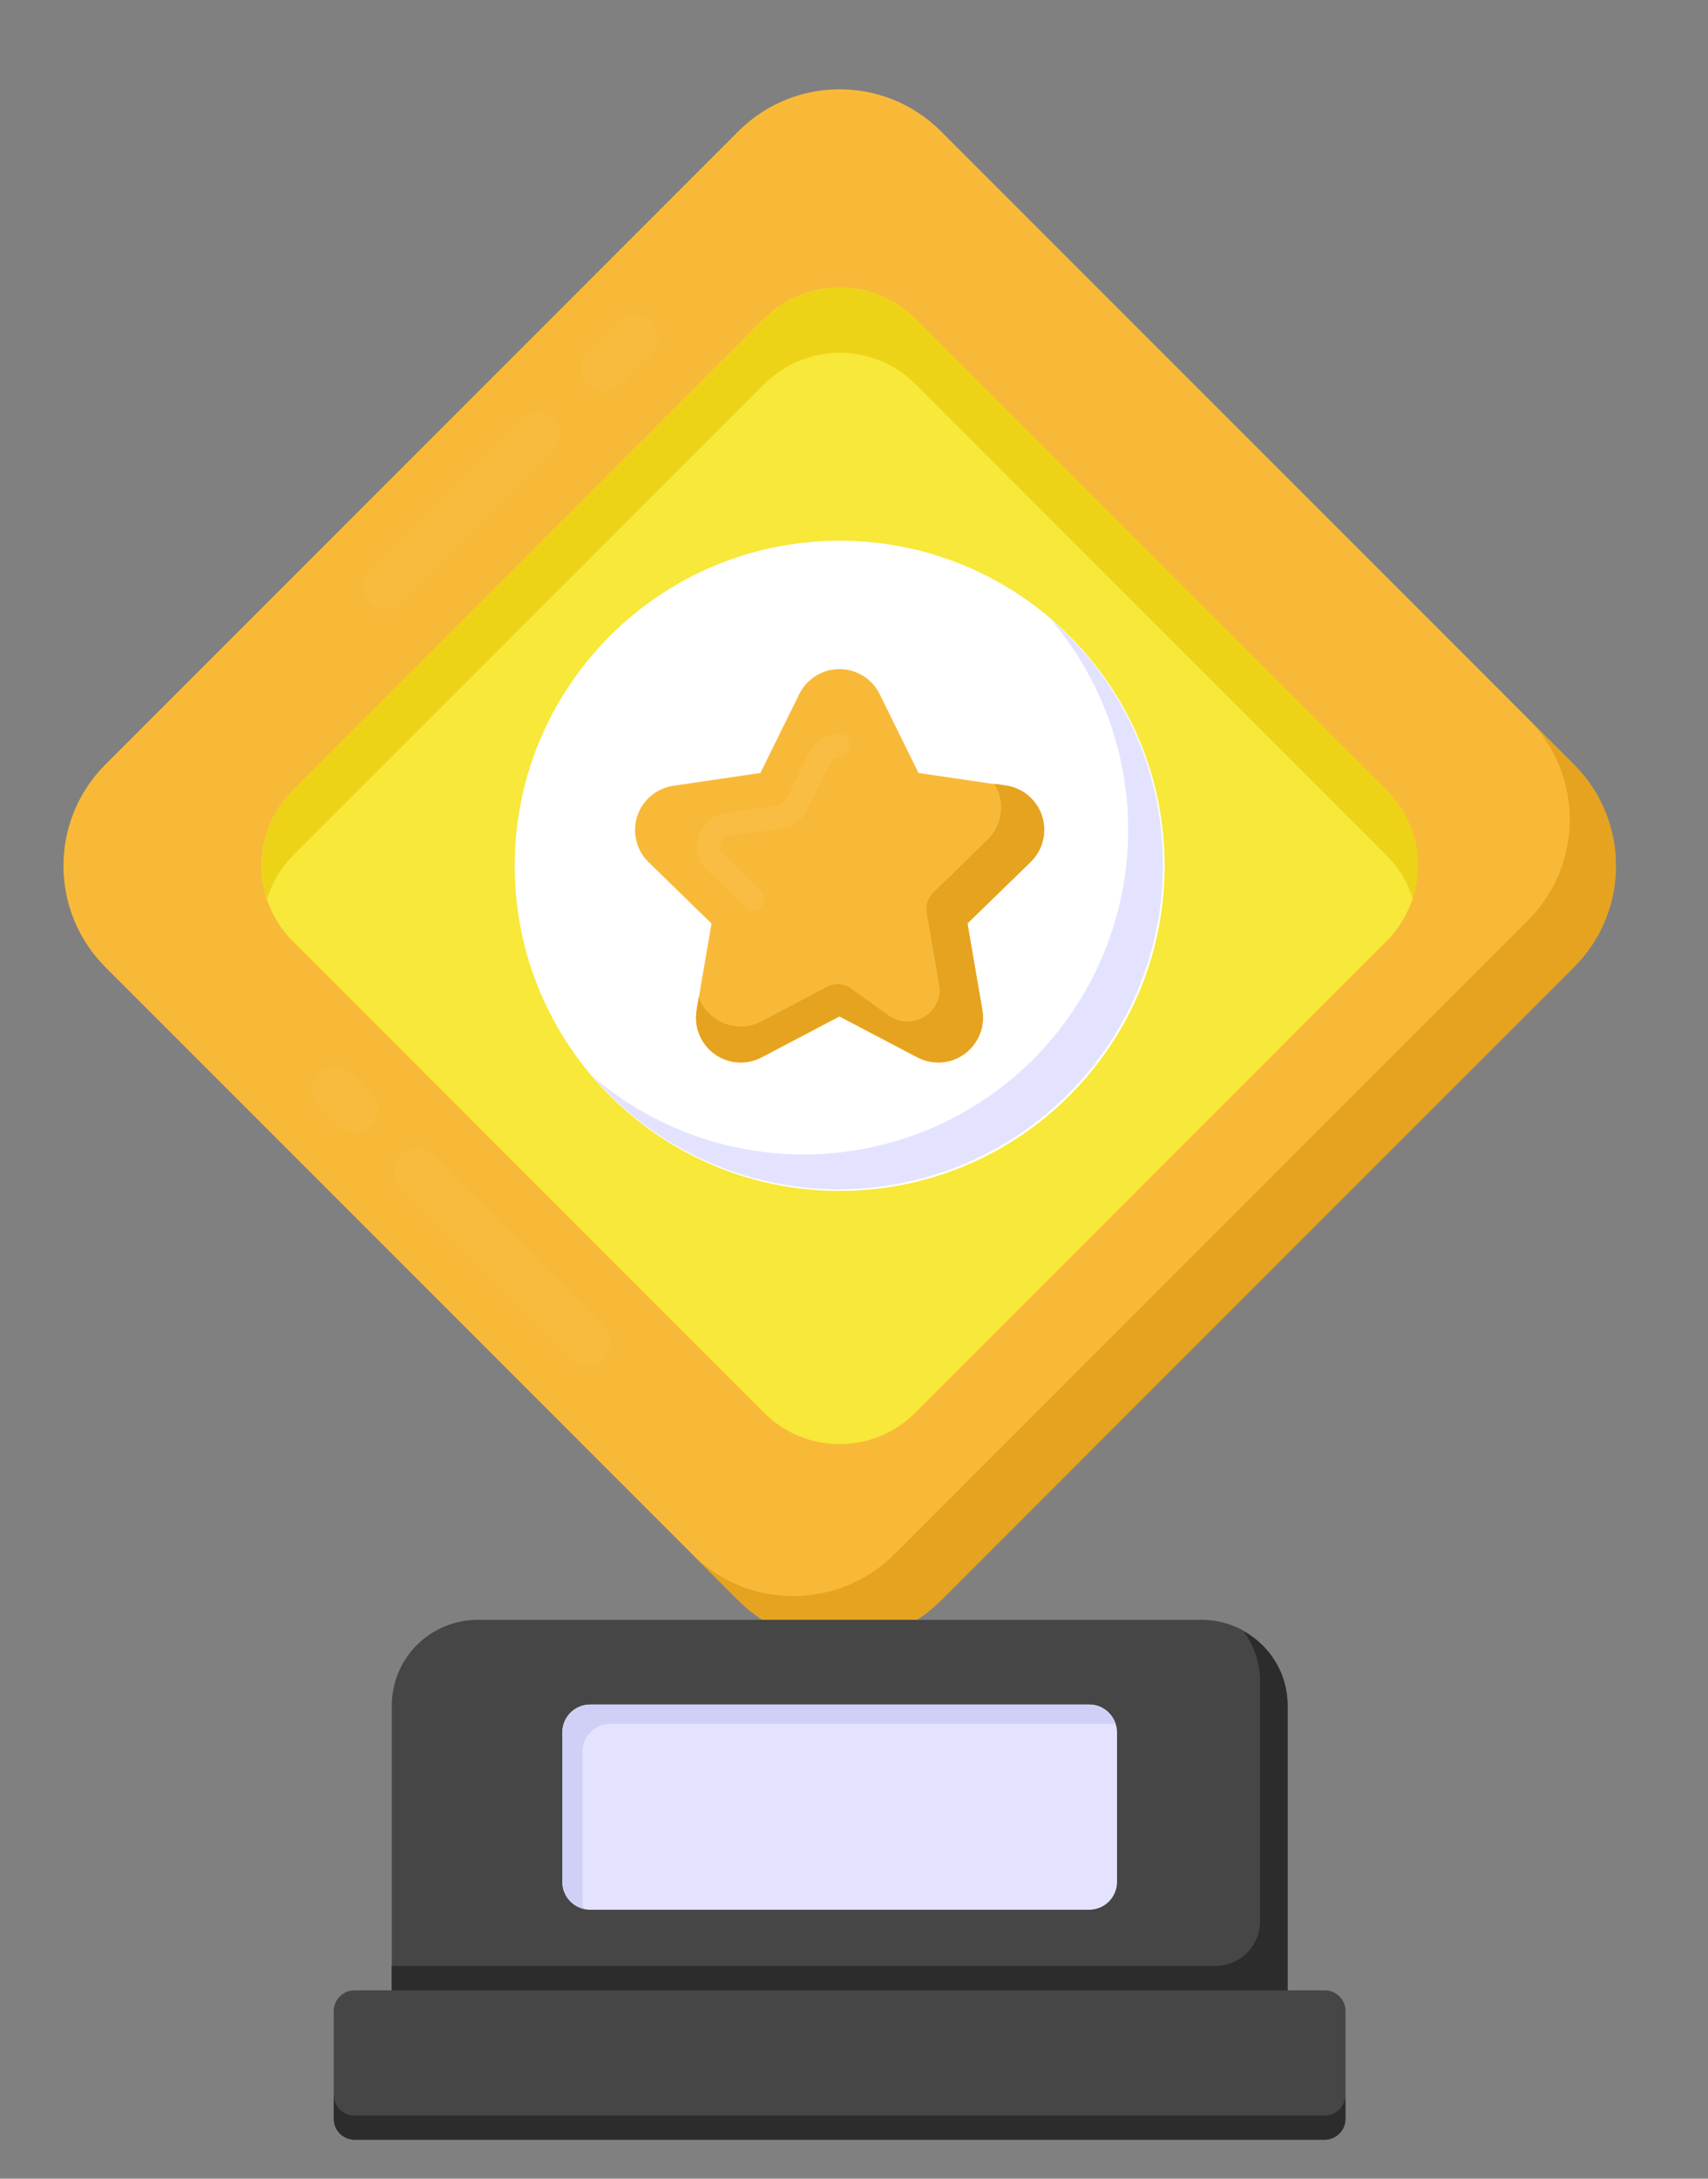 <svg width="40" height="51" viewBox="0 0 40 51" fill="none" xmlns="http://www.w3.org/2000/svg">
<rect x="0" y="0" width="40" height="51" fill="#808080" stroke="none"/>
<g id="83">
<g id="Group 2747">
<path id="Rectangle 129" d="M17.292 3.073L2.469 17.896C1.159 19.206 1.159 21.33 2.469 22.64L17.292 37.463C18.602 38.773 20.726 38.773 22.036 37.463L36.859 22.64C38.169 21.33 38.169 19.206 36.859 17.896L22.036 3.073C20.726 1.763 18.602 1.763 17.292 3.073Z" fill="#F9B938"/>
</g>
<g id="Group 2756" opacity="0.4">
<g id="Group 2749" opacity="0.4">
<g id="Group 2748" opacity="0.4">
<path id="Path 1651" opacity="0.4" d="M13.4 31.814L9.372 27.786C9.277 27.684 9.225 27.55 9.227 27.41C9.23 27.271 9.286 27.138 9.385 27.04C9.483 26.941 9.616 26.885 9.755 26.882C9.894 26.88 10.029 26.932 10.131 27.027L14.159 31.055C14.254 31.157 14.306 31.291 14.303 31.431C14.301 31.57 14.245 31.703 14.146 31.801C14.048 31.9 13.915 31.956 13.776 31.959C13.636 31.961 13.502 31.909 13.4 31.814Z" fill="white"/>
</g>
</g>
<g id="Group 2751" opacity="0.4">
<g id="Group 2750" opacity="0.4">
<path id="Path 1652" opacity="0.4" d="M7.942 26.36L7.46 25.877C7.365 25.775 7.313 25.641 7.315 25.501C7.318 25.362 7.374 25.229 7.472 25.131C7.571 25.032 7.704 24.976 7.843 24.973C7.982 24.971 8.117 25.023 8.219 25.118L8.701 25.601C8.796 25.703 8.848 25.837 8.845 25.977C8.843 26.116 8.787 26.249 8.688 26.347C8.59 26.446 8.457 26.502 8.318 26.505C8.178 26.507 8.044 26.455 7.942 26.36Z" fill="white"/>
</g>
</g>
<g id="Group 2753" opacity="0.4">
<g id="Group 2752" opacity="0.4">
<path id="Path 1653" opacity="0.4" d="M8.669 14.1C8.619 14.05 8.579 13.991 8.552 13.926C8.525 13.861 8.511 13.791 8.511 13.72C8.511 13.65 8.525 13.58 8.552 13.515C8.579 13.45 8.619 13.391 8.669 13.341L12.198 9.811C12.299 9.71 12.435 9.654 12.578 9.654C12.72 9.654 12.857 9.711 12.957 9.812C13.058 9.912 13.115 10.049 13.114 10.191C13.114 10.334 13.058 10.47 12.957 10.571L9.428 14.1C9.378 14.15 9.319 14.19 9.254 14.217C9.189 14.244 9.119 14.258 9.048 14.258C8.978 14.258 8.908 14.244 8.843 14.217C8.778 14.19 8.719 14.15 8.669 14.1Z" fill="white"/>
</g>
</g>
<g id="Group 2755" opacity="0.4">
<g id="Group 2754" opacity="0.4">
<path id="Path 1654" opacity="0.4" d="M13.773 9C13.673 8.899 13.616 8.762 13.616 8.62C13.616 8.478 13.673 8.341 13.773 8.24L14.493 7.521C14.595 7.426 14.729 7.374 14.869 7.376C15.008 7.379 15.141 7.435 15.239 7.534C15.338 7.632 15.394 7.765 15.396 7.904C15.399 8.044 15.347 8.178 15.252 8.28L14.532 9C14.431 9.1 14.295 9.157 14.152 9.157C14.01 9.157 13.874 9.1 13.773 9Z" fill="white"/>
</g>
</g>
</g>
<g id="Group 2757">
<path id="Path 1655" d="M36.864 22.635L22.036 37.464C21.407 38.093 20.553 38.447 19.663 38.447C18.773 38.447 17.919 38.093 17.29 37.464L16.216 36.39C16.846 37.015 17.698 37.365 18.586 37.363C19.473 37.361 20.324 37.007 20.951 36.379L35.78 21.551C36.091 21.24 36.338 20.871 36.507 20.465C36.675 20.059 36.762 19.623 36.762 19.183C36.762 18.744 36.675 18.308 36.507 17.902C36.338 17.496 36.091 17.127 35.78 16.816L36.864 17.9C37.175 18.211 37.422 18.58 37.591 18.986C37.76 19.392 37.846 19.828 37.846 20.267C37.846 20.707 37.76 21.143 37.591 21.549C37.422 21.955 37.175 22.324 36.864 22.635Z" fill="#E5A320"/>
</g>
<g id="Group 2758">
<path id="Rectangle 130" d="M17.898 7.462L6.858 18.502C5.883 19.477 5.883 21.059 6.858 22.034L17.898 33.074C18.873 34.049 20.455 34.049 21.43 33.074L32.47 22.034C33.445 21.059 33.445 19.477 32.47 18.502L21.43 7.462C20.455 6.487 18.873 6.487 17.898 7.462Z" fill="#F7E839"/>
</g>
<g id="Group 2759">
<path id="Path 1656" d="M33.085 21.036C32.969 20.654 32.758 20.306 32.473 20.026L21.435 8.988C20.966 8.52 20.331 8.257 19.669 8.257C19.006 8.257 18.371 8.52 17.902 8.988L6.864 20.026C6.581 20.312 6.372 20.662 6.252 21.046C6.111 20.608 6.092 20.139 6.197 19.69C6.303 19.242 6.53 18.831 6.852 18.502L17.9 7.463C18.369 6.995 19.004 6.732 19.666 6.732C20.329 6.732 20.964 6.995 21.433 7.463L32.473 18.5C32.799 18.825 33.029 19.234 33.138 19.681C33.245 20.129 33.227 20.598 33.085 21.036Z" fill="#EDD318"/>
</g>
<g id="Group 2760">
<path id="Path 1657" d="M30.153 39.928V46.592H9.175V39.928C9.175 39.395 9.387 38.884 9.763 38.507C10.14 38.131 10.651 37.919 11.184 37.919H28.145C28.678 37.919 29.188 38.131 29.565 38.508C29.941 38.885 30.153 39.395 30.153 39.928Z" fill="#474646"/>
</g>
<g id="Group 2761">
<path id="Path 1658" d="M30.155 39.933V46.59H9.174V46.021H28.463C28.741 46.021 29.007 45.911 29.203 45.714C29.4 45.518 29.51 45.252 29.51 44.974V39.364C29.512 38.942 29.377 38.531 29.124 38.193C29.438 38.361 29.7 38.613 29.882 38.919C30.064 39.226 30.158 39.577 30.155 39.933Z" fill="#2D2C2C"/>
</g>
<g id="Group 2762">
<path id="Rectangle 131" d="M31.027 46.592H8.301C8.033 46.592 7.816 46.809 7.816 47.077V49.601C7.816 49.869 8.033 50.086 8.301 50.086H31.027C31.295 50.086 31.512 49.869 31.512 49.601V47.077C31.512 46.809 31.295 46.592 31.027 46.592Z" fill="#474646"/>
</g>
<g id="Group 2763">
<path id="Path 1659" d="M31.508 49.038V49.596C31.509 49.726 31.459 49.85 31.368 49.943C31.277 50.035 31.154 50.088 31.024 50.09H8.3C8.17 50.088 8.047 50.035 7.957 49.943C7.866 49.85 7.816 49.725 7.817 49.596V49.038C7.817 49.102 7.829 49.164 7.853 49.223C7.877 49.282 7.913 49.335 7.958 49.38C8.003 49.425 8.056 49.461 8.115 49.485C8.173 49.509 8.236 49.521 8.3 49.521H31.02C31.084 49.522 31.147 49.51 31.206 49.486C31.266 49.462 31.32 49.426 31.365 49.382C31.41 49.337 31.446 49.283 31.471 49.224C31.495 49.165 31.508 49.102 31.508 49.038Z" fill="#2D2C2C"/>
</g>
<g id="Group 2764">
<path id="Rectangle 132" d="M25.507 39.902H13.821C13.46 39.902 13.168 40.194 13.168 40.555V44.052C13.168 44.413 13.46 44.705 13.821 44.705H25.507C25.868 44.705 26.16 44.413 26.16 44.052V40.555C26.16 40.194 25.868 39.902 25.507 39.902Z" fill="#E4E3FF"/>
</g>
<g id="Group 2765">
<path id="Path 1660" d="M26.127 40.374C26.078 40.361 26.028 40.353 25.977 40.352H14.294C14.12 40.353 13.954 40.422 13.832 40.545C13.709 40.667 13.64 40.834 13.639 41.007V44.497C13.638 44.559 13.649 44.621 13.671 44.679C13.528 44.646 13.401 44.565 13.31 44.45C13.219 44.335 13.17 44.193 13.171 44.046V40.556C13.17 40.47 13.187 40.384 13.22 40.305C13.252 40.225 13.301 40.153 13.361 40.092C13.422 40.031 13.495 39.983 13.575 39.95C13.654 39.917 13.74 39.901 13.826 39.901H25.5C25.642 39.898 25.782 39.943 25.895 40.029C26.009 40.115 26.09 40.236 26.127 40.374Z" fill="#D0D0F7"/>
</g>
<g id="Group 2767" opacity="0.2">
<g id="Group 2766" opacity="0.2">
<path id="Path 1661" opacity="0.2" d="M16.233 48.42H12.033C11.926 48.42 11.823 48.377 11.748 48.302C11.672 48.226 11.63 48.124 11.63 48.017C11.63 47.91 11.672 47.808 11.748 47.732C11.823 47.657 11.926 47.614 12.033 47.614H16.233C16.34 47.614 16.442 47.657 16.518 47.732C16.593 47.808 16.636 47.91 16.636 48.017C16.636 48.124 16.593 48.226 16.518 48.302C16.442 48.377 16.34 48.42 16.233 48.42Z" fill="white"/>
</g>
</g>
<g id="Group 2769" opacity="0.2">
<g id="Group 2768" opacity="0.2">
<path id="Path 1662" opacity="0.2" d="M10.445 48.42H10.145C10.038 48.42 9.936 48.377 9.86 48.302C9.784 48.226 9.742 48.124 9.742 48.017C9.742 47.91 9.784 47.808 9.86 47.732C9.936 47.657 10.038 47.614 10.145 47.614H10.445C10.552 47.614 10.654 47.657 10.73 47.732C10.806 47.808 10.848 47.91 10.848 48.017C10.848 48.124 10.806 48.226 10.73 48.302C10.654 48.377 10.552 48.42 10.445 48.42Z" fill="white"/>
</g>
</g>
<g id="Group 2772">
<g id="Group 2770">
<path id="Ellipse 21" d="M19.664 27.878C23.867 27.878 27.274 24.471 27.274 20.268C27.274 16.065 23.867 12.658 19.664 12.658C15.461 12.658 12.054 16.065 12.054 20.268C12.054 24.471 15.461 27.878 19.664 27.878Z" fill="white"/>
</g>
<g id="Group 2771">
<path id="Path 1663" d="M13.87 25.191C15.323 26.439 17.195 27.092 19.109 27.019C21.023 26.946 22.84 26.153 24.194 24.799C25.549 23.444 26.342 21.628 26.415 19.713C26.488 17.799 25.835 15.928 24.587 14.474C25.381 15.156 26.026 15.994 26.481 16.937C26.936 17.879 27.191 18.906 27.231 19.952C27.271 20.998 27.094 22.041 26.712 23.015C26.33 23.989 25.75 24.874 25.01 25.614C24.27 26.355 23.385 26.934 22.411 27.316C21.436 27.698 20.394 27.875 19.348 27.835C18.302 27.795 17.275 27.54 16.333 27.085C15.39 26.63 14.552 25.985 13.87 25.191Z" fill="#E4E3FF"/>
</g>
</g>
<g id="Group 2777">
<g id="Group 2773">
<path id="Path 1664" d="M20.6 16.247L21.511 18.094L23.549 18.394C23.743 18.422 23.925 18.503 24.074 18.63C24.224 18.756 24.336 18.921 24.396 19.107C24.457 19.293 24.464 19.492 24.417 19.682C24.37 19.872 24.271 20.045 24.131 20.182L22.656 21.619L23.004 23.65C23.037 23.843 23.016 24.041 22.942 24.222C22.868 24.404 22.745 24.561 22.587 24.675C22.429 24.791 22.241 24.859 22.046 24.873C21.851 24.887 21.656 24.846 21.483 24.755L19.66 23.796L17.836 24.755C17.663 24.846 17.468 24.887 17.273 24.873C17.077 24.859 16.89 24.791 16.732 24.675C16.573 24.561 16.451 24.404 16.377 24.222C16.303 24.041 16.282 23.843 16.315 23.65L16.663 21.619L15.189 20.182C15.049 20.046 14.95 19.872 14.903 19.683C14.856 19.493 14.863 19.293 14.923 19.107C14.984 18.921 15.095 18.756 15.245 18.63C15.394 18.504 15.576 18.422 15.77 18.394L17.808 18.094L18.719 16.247C18.806 16.072 18.939 15.924 19.106 15.821C19.272 15.717 19.464 15.663 19.659 15.663C19.855 15.663 20.047 15.717 20.213 15.821C20.379 15.924 20.513 16.072 20.6 16.247Z" fill="#F9B938"/>
</g>
<g id="Group 2775" opacity="0.4">
<g id="Group 2774" opacity="0.4">
<path id="Path 1665" opacity="0.4" d="M19.9 17.429C19.904 17.5 19.881 17.57 19.834 17.623C19.788 17.677 19.722 17.71 19.651 17.715C19.608 17.718 19.566 17.732 19.53 17.756C19.494 17.78 19.465 17.812 19.446 17.851L18.9 18.959C18.843 19.075 18.759 19.175 18.654 19.25C18.549 19.326 18.428 19.375 18.3 19.392L17.078 19.57C17.032 19.575 16.988 19.593 16.952 19.623C16.917 19.653 16.891 19.693 16.878 19.738C16.863 19.782 16.86 19.829 16.871 19.874C16.881 19.919 16.904 19.96 16.937 19.992L16.943 19.997L17.813 20.846C17.838 20.871 17.859 20.9 17.873 20.933C17.887 20.966 17.895 21.001 17.895 21.037C17.896 21.072 17.889 21.108 17.876 21.141C17.863 21.174 17.843 21.204 17.818 21.23C17.794 21.255 17.764 21.276 17.731 21.29C17.699 21.304 17.663 21.311 17.628 21.312C17.592 21.312 17.557 21.306 17.524 21.293C17.491 21.279 17.46 21.26 17.435 21.235L16.602 20.414C16.587 20.406 16.574 20.395 16.564 20.381C16.456 20.279 16.38 20.149 16.345 20.005C16.309 19.861 16.316 19.71 16.364 19.57C16.409 19.429 16.492 19.303 16.605 19.208C16.718 19.112 16.855 19.05 17.002 19.029L18.219 18.856C18.259 18.85 18.298 18.834 18.331 18.809C18.364 18.785 18.39 18.753 18.408 18.716L18.954 17.616C18.992 17.539 19.044 17.469 19.106 17.41C19.116 17.394 19.129 17.38 19.143 17.367C19.274 17.257 19.437 17.193 19.608 17.183C19.643 17.18 19.679 17.183 19.713 17.194C19.747 17.204 19.779 17.222 19.806 17.245C19.833 17.267 19.855 17.296 19.872 17.327C19.888 17.359 19.897 17.394 19.9 17.429Z" fill="white"/>
</g>
</g>
<g id="Group 2776">
<path id="Path 1666" d="M24.134 20.181L22.658 21.614L22.958 23.36L23.007 23.647C23.039 23.839 23.017 24.037 22.942 24.217C22.868 24.398 22.745 24.554 22.587 24.668C22.429 24.783 22.242 24.851 22.048 24.864C21.853 24.878 21.659 24.838 21.486 24.747L20.757 24.363L19.657 23.79L17.834 24.747C17.661 24.838 17.467 24.878 17.272 24.864C17.078 24.85 16.891 24.782 16.733 24.668C16.576 24.553 16.453 24.397 16.379 24.217C16.305 24.037 16.283 23.839 16.315 23.647L16.364 23.347C16.416 23.486 16.497 23.613 16.602 23.719C16.707 23.825 16.833 23.907 16.972 23.96C17.111 24.013 17.26 24.036 17.408 24.027C17.557 24.018 17.702 23.978 17.834 23.909L19.369 23.098C19.455 23.052 19.553 23.032 19.65 23.038C19.748 23.045 19.841 23.078 19.921 23.135L20.802 23.764C20.91 23.844 21.038 23.894 21.172 23.908C21.305 23.923 21.441 23.901 21.564 23.846C21.686 23.791 21.792 23.704 21.87 23.594C21.948 23.485 21.996 23.356 22.008 23.222C22.01 23.189 22.009 23.155 22.003 23.122L21.703 21.366C21.689 21.282 21.695 21.196 21.721 21.115C21.747 21.034 21.792 20.961 21.853 20.901L23.127 19.656C23.3 19.489 23.41 19.268 23.438 19.029C23.467 18.791 23.412 18.55 23.284 18.347L23.549 18.385C23.744 18.412 23.928 18.493 24.08 18.619C24.231 18.745 24.344 18.912 24.405 19.099C24.466 19.287 24.473 19.488 24.425 19.679C24.377 19.87 24.276 20.044 24.134 20.181Z" fill="#E5A320"/>
</g>
</g>
<g id="Group 2782">
<g id="Group 2779" opacity="0.2">
<g id="Group 2778" opacity="0.2">
<path id="Path 1667" opacity="0.2" d="M10.579 43.876V42.576C10.579 42.47 10.621 42.368 10.696 42.293C10.771 42.218 10.873 42.176 10.979 42.176C11.085 42.176 11.187 42.218 11.262 42.293C11.337 42.368 11.379 42.47 11.379 42.576V43.876C11.379 43.982 11.337 44.084 11.262 44.159C11.187 44.234 11.085 44.276 10.979 44.276C10.873 44.276 10.771 44.234 10.696 44.159C10.621 44.084 10.579 43.982 10.579 43.876Z" fill="white"/>
</g>
</g>
<g id="Group 2781" opacity="0.2">
<g id="Group 2780" opacity="0.2">
<path id="Path 1668" opacity="0.2" d="M10.579 40.987V40.687C10.579 40.581 10.621 40.479 10.696 40.404C10.771 40.329 10.873 40.287 10.979 40.287C11.085 40.287 11.187 40.329 11.262 40.404C11.337 40.479 11.379 40.581 11.379 40.687V40.987C11.379 41.093 11.337 41.195 11.262 41.27C11.187 41.345 11.085 41.387 10.979 41.387C10.873 41.387 10.771 41.345 10.696 41.27C10.621 41.195 10.579 41.093 10.579 40.987Z" fill="white"/>
</g>
</g>
</g>
</g>
</svg>
